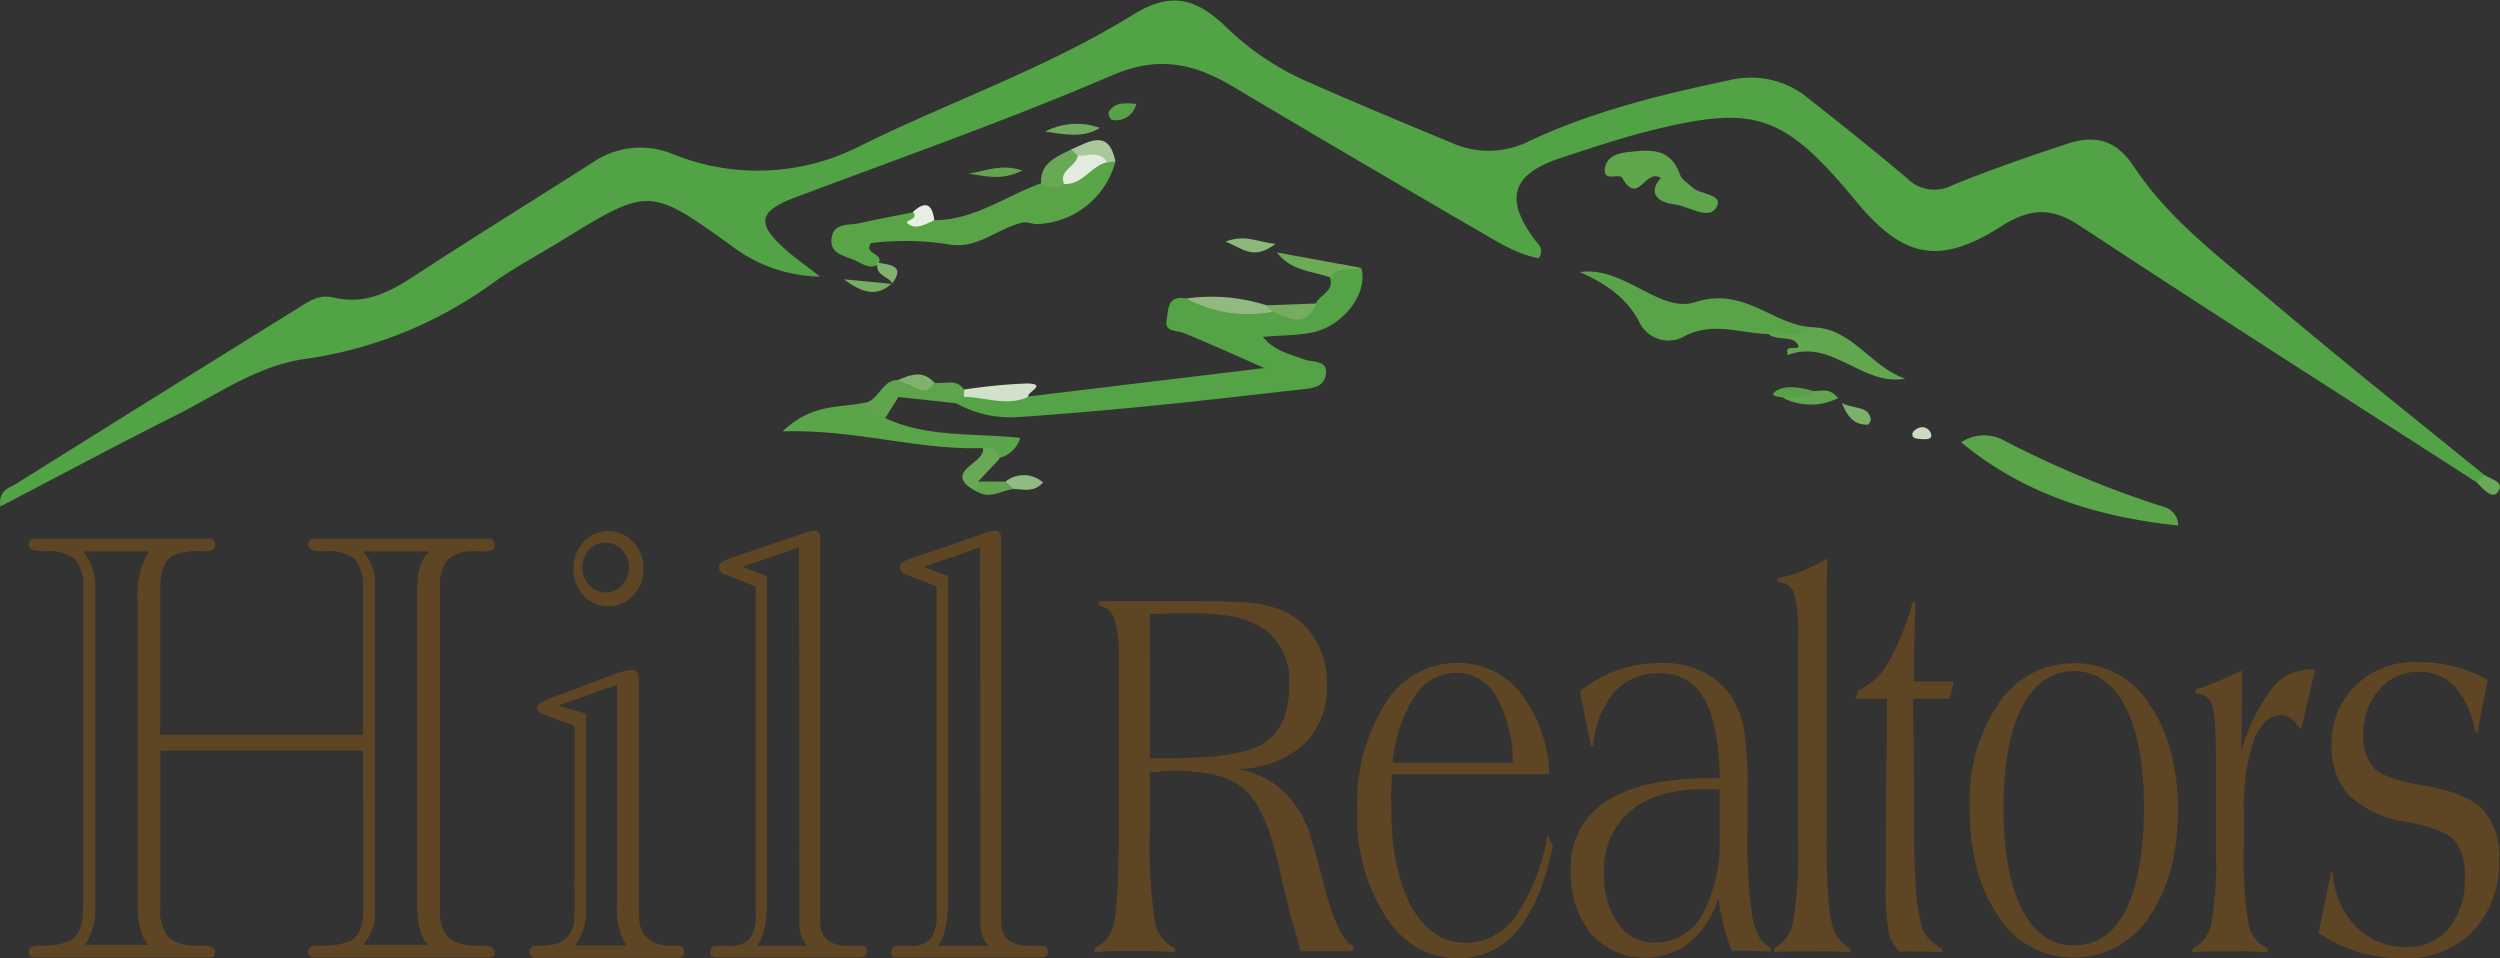 <svg id="Layer_1" data-name="Layer 1" xmlns="http://www.w3.org/2000/svg" viewBox="0 0 249.9 95.79"><rect x="0" y="0" width="249.9" height="95.79" fill="#333333" stroke="none"/><defs><style>.cls-1{fill:#52a246;}.cls-1,.cls-10,.cls-11,.cls-12,.cls-13,.cls-14,.cls-15,.cls-16,.cls-17,.cls-18,.cls-19,.cls-2,.cls-20,.cls-21,.cls-22,.cls-23,.cls-24,.cls-25,.cls-26,.cls-27,.cls-28,.cls-29,.cls-3,.cls-30,.cls-31,.cls-32,.cls-4,.cls-5,.cls-6,.cls-7,.cls-8,.cls-9{fill-rule:evenodd;}.cls-2{fill:#55a347;}.cls-3{fill:#58a447;}.cls-4{fill:#59a449;}.cls-5{fill:#5aa44a;}.cls-6{fill:#5aa449;}.cls-7{fill:#5ea54c;}.cls-8{fill:#62a650;}.cls-9{fill:#91ba81;}.cls-10{fill:#d4e1ca;}.cls-11{fill:#5da44b;}.cls-12{fill:#6caa56;}.cls-13{fill:#60a44e;}.cls-14{fill:#69a956;}.cls-15{fill:#abc89b;}.cls-16{fill:#75ac60;}.cls-17{fill:#8cb97a;}.cls-18{fill:#62a450;}.cls-19{fill:#72ab5d;}.cls-20{fill:#62a54f;}.cls-21{fill:#91bb80;}.cls-22{fill:#78ae62;}.cls-23{fill:#62a44d;}.cls-24{fill:#e7eee2;}.cls-25{fill:#7cb069;}.cls-26{fill:#80b26f;}.cls-27{fill:#57a149;}.cls-28{fill:#57a147;}.cls-29{fill:#ccdcc2;}.cls-30{fill:#81b36f;}.cls-31{fill:#6aa957;}.cls-32{fill:#e3ecde;}.cls-33{fill:#5e4524;}</style></defs><title>emailSignature</title><path class="cls-1" d="M247.47,48.44c-13.24-8.53-26.55-17-39.69-25.66-2.89-1.92-5.07-1.7-7.77,0-6.38,4.11-10,3.15-14.71-2.59-7-8.44-9.92-9.41-19.48-7.16-3.37.79-6.68,1.9-10,3-4.86,1.6-5.57,4.08-2.49,8.19.32.44.94.78.38,1.81-2.28-.42-4.26-1.71-6.25-2.87Q135.26,16.08,123.1,8.85c-3.88-2.3-7.43-3.11-12.08-1.1C100.6,12.23,89.84,16,79.23,20c-3.48,1.33-3.73,2.53-1,5,1,.92,2.14,1.69,3.63,2.86A14.91,14.91,0,0,1,73.3,25c-8.5-6.14-8.5-6.14-17.38-.68-2.35,1.43-4.79,2.73-7,4.34a41.86,41.86,0,0,1-18.76,7.46c-4.68.73-8.58,3.54-12.73,5.62-5.81,2.91-11.56,6-17.52,9.1-.22-1.7,1-1.88,1.63-2.3q14-8.76,28-17.45c1.13-.71,2.2-1.49,3.63-1.15,3.22.8,5.75-.58,8.32-2.27,5.89-3.85,11.89-7.55,17.82-11.34a8.42,8.42,0,0,1,7.89-.69,22.55,22.55,0,0,0,18.76-.89c9-4.44,18.52-7.72,27.06-13,3.73-2.34,6.27-1.87,9.39,1.13a27.33,27.33,0,0,0,8,5.42c4.89,2.16,9.86,4.23,14.8,6.28a9,9,0,0,0,7.63-.31c6.41-3,13.31-4.66,20.22-6.11a9,9,0,0,1,7.73,2c3.28,2.58,6.54,5.18,9.74,7.89a3.84,3.84,0,0,0,4.52.67c3.75-1.53,7.59-2.86,11.45-4.13,2.76-.9,4.87-.48,6.7,2.3,3.51,5.3,8.68,9.12,13.5,13.21,7.09,6,14.37,11.79,21.6,17.66C248.4,48.38,248.23,48.71,247.47,48.44Z" transform="translate(0.12 -0.21)"/><path class="cls-2" d="M131.41,30.55c.41-.9,1.88-1.22,1.41-2.58.47-2.26,2-.87,3.14-.93.71,2.47-1.84,5.84-5,6.42-1.48.28-3,.27-4.84.42,1.16,1.44,2.68,1.7,4.07,2.24.87.35,2.49,0,2.21,1.6-.23,1.28-1.52,1.31-2.6,1.44-4.63.5-9.24,1.06-13.87,1.52s-9.51.9-14.27,1.22a11.19,11.19,0,0,1-6.21-1.38c0-.68.31-1,1-1a46.34,46.34,0,0,1,6.24.32L126.26,37c-3.35-1.48-5.68-2.54-8.06-3.5-.72-.3-1.9-.07-1.71-1.25s.09-2.58,2-2.19c2.78.73,5.67.64,8.47,1.18C128.45,31.07,130.12,32.05,131.41,30.55Z" transform="translate(0.12 -0.21)"/><path class="cls-3" d="M93.27,22.22c4,0,7.12-2.42,10.68-3.69.69-.37,1.53-.22,2.21-.61,1.5-.5,2.64-1.79,4.33-1.9a2.25,2.25,0,0,1,.89.34,8.42,8.42,0,0,1-7.85,6.25c-.47,0-1-.24-1.41-.15-2.52.54-4.54,2.71-7.41,2.18a27.73,27.73,0,0,0-7.77-.13c-.76,1.11,1.28,1,.78,2l-.15.19c-.74.39-1.39-.05-2-.35-1.06-.57-2.83-.65-2.56-2.39.23-1.53,1.8-1.2,2.88-1.46,1.72-.39,3.46-.71,5.21-1.06C91.9,21.52,92.48,22.13,93.27,22.22Z" transform="translate(0.12 -0.21)"/><path class="cls-4" d="M176.66,33.6c-2.85-.05-5.64-1.34-8.6.33a3.22,3.22,0,0,1-4.26-1.42c-1.29-2.56-3.49-4-6-5.1,4.4-.65,8,4.17,11.54,3,5-1.61,7.82,2.42,11.85,2.5C179.9,34.78,178.19,33.62,176.66,33.6Z" transform="translate(0.12 -0.21)"/><path class="cls-5" d="M217.61,52.74c-8-.84-15.39-3.09-21.69-8.32a4.14,4.14,0,0,1,4.2-.22,101.85,101.85,0,0,0,16.12,6.7A1.91,1.91,0,0,1,217.61,52.74Z" transform="translate(0.12 -0.21)"/><path class="cls-6" d="M98.12,45c-6.5.22-12.67-1.89-20-1.67C81,40.56,83.66,41,86,40.51c.86.38,1.85.55,2.34,1.48,4.23,2,8.92,1.48,13.52,2a2.89,2.89,0,0,1-2.11,2C99.18,45.77,98.73,45.25,98.12,45Z" transform="translate(0.12 -0.21)"/><path class="cls-7" d="M165.89,18c-1.57-1-2.24,2.82-3.85,0-.32-.56-1.94.51-1.73-1,.17-1,1-1.42,2.07-1.56,2.27-.26,4.46-.6,5.44,2.24.15.5.8.85,1.23,1.26.8.75,3.19.66,2.4,2s-2.77-.15-4.22-.31S164.47,19.62,165.89,18Z" transform="translate(0.12 -0.21)"/><path class="cls-8" d="M176.66,33.6c1.48-.37,3.13.45,4.49-.67,3.93.12,5.75,4,9.18,5.13-4.31.8-7.35-4.07-11.77-2.35,0-.33-.07-.47,0-.57.17-.39,1.73.24.8-.77C178.84,33.85,177.47,34.25,176.66,33.6Z" transform="translate(0.12 -0.21)"/><path class="cls-9" d="M127.08,31.38a13.08,13.08,0,0,1-8.6-1.33,17.93,17.93,0,0,1,8,.68A1.42,1.42,0,0,1,127.08,31.38Z" transform="translate(0.12 -0.21)"/><path class="cls-10" d="M102.65,39.88c-2.14,1-4.29,0-6.45,0-.18-.19-.23-.35-.15-.5s.15-.23.21-.23a55.82,55.82,0,0,1,6.28-.61C104.67,38.59,102.49,39.43,102.65,39.88Z" transform="translate(0.12 -0.21)"/><path class="cls-11" d="M96.26,39.17c0,.24,0,.48-.06.73-.25.19-.49.41-.74.62-1.93-.21-3.85-.43-5.78-.62-.34-.77.06-1.23.69-1.59a25.67,25.67,0,0,0,2.91.16C94.3,38.64,95.5,38,96.26,39.17Z" transform="translate(0.12 -0.21)"/><path class="cls-12" d="M136,27c-1,.32-2.35-.26-3.14.93-1.83-.62-3.91-.62-5.35-2.49Z" transform="translate(0.12 -0.21)"/><path class="cls-13" d="M90.4,38.53c-.24.45-.47.91-.72,1.37-.43.7-.87,1.39-1.31,2.09A3.77,3.77,0,0,1,86,40.51c1.73,0,1.91-2.34,3.65-2.31A.51.51,0,0,1,90.4,38.53Z" transform="translate(0.12 -0.21)"/><path class="cls-14" d="M106.24,18.6a1.91,1.91,0,0,1-2.29-.07c-.11-2.09,1.58-2.63,3-3.38a1.06,1.06,0,0,1,1,.84C107.9,17.19,107,17.83,106.24,18.6Z" transform="translate(0.12 -0.21)"/><path class="cls-14" d="M98.12,45c.89-.15,1.53.1,1.66,1.08l-2.14,2.28a.67.67,0,0,1-.1,1C93.76,47.37,98.55,46.5,98.12,45Z" transform="translate(0.12 -0.21)"/><path class="cls-15" d="M107.61,15.78c-.21-.22-.43-.43-.64-.63,1.81-.81,3.76-2.08,4.41,1.21l-.84.07C109.58,16.11,108.4,16.78,107.61,15.78Z" transform="translate(0.12 -0.21)"/><path class="cls-16" d="M127.08,31.38l-.63-.65,5-.18C130.42,33.1,128.7,32,127.08,31.38Z" transform="translate(0.12 -0.21)"/><path class="cls-17" d="M127.38,24.59c-2.24,1.69-3.21.46-5-.23C124.38,23.61,125.51,24.39,127.38,24.59Z" transform="translate(0.12 -0.21)"/><path class="cls-18" d="M181.17,39.3c.78,0,1.63-.35,2.44.71a6.11,6.11,0,0,1-5.45,0C179,39.11,180.26,40,181.17,39.3Z" transform="translate(0.12 -0.21)"/><path class="cls-19" d="M109.83,13c-1.72,1-3.17.68-5.48.37A6.75,6.75,0,0,1,109.83,13Z" transform="translate(0.12 -0.21)"/><path class="cls-20" d="M96.72,17.56c1.71-.27,3.27-1,5.35-.31C100,18.31,98.29,17.81,96.72,17.56Z" transform="translate(0.12 -0.21)"/><path class="cls-21" d="M100.39,48.35a2.92,2.92,0,0,1,3.76.09c-1,1.07-2,.64-3,.66C100.91,48.84,100.46,48.78,100.39,48.35Z" transform="translate(0.12 -0.21)"/><path class="cls-22" d="M89,28.56c-1.63,1.52-3.2.71-4.77-.43l4.84.46Z" transform="translate(0.12 -0.21)"/><path class="cls-23" d="M100.39,48.35c.26.24.52.5.78.75-1.2.12-2.36,1.06-3.63.24,0-.34.07-.68.1-1Z" transform="translate(0.12 -0.21)"/><path class="cls-24" d="M93.27,22.22c-.86.39-1.78,1-2.63.36-.53-.36,1.21-.4.49-1.18C92.41,20.23,93.08,20.62,93.27,22.22Z" transform="translate(0.12 -0.21)"/><path class="cls-25" d="M184,40.51c1.42.64,2.64.26,2.89,1.62,0,.17-.2.53-.32.53C185.48,42.68,184.68,42.21,184,40.51Z" transform="translate(0.12 -0.21)"/><path class="cls-26" d="M90.4,38.53l-.72-.33c1.26-.58,2.49-1,3.6.27C92.35,40,91.37,38.8,90.4,38.53Z" transform="translate(0.12 -0.21)"/><path class="cls-27" d="M113.46,10.6a2.08,2.08,0,0,1-2.41,1.6c-.15,0-.45-.62-.35-.78C111.25,10.47,112.15,10.47,113.46,10.6Z" transform="translate(0.12 -0.21)"/><path class="cls-28" d="M181.17,39.3c-.83,1-2,.43-3,.68-.4-.15-1.64-.11-.72-.71S179.9,38.93,181.17,39.3Z" transform="translate(0.12 -0.21)"/><path class="cls-29" d="M192.88,43.51c.21.51-.22.6-.52.6s-1.12,0-1.26-.25c-.24-.44.28-.79.68-.91A.91.91,0,0,1,192.88,43.51Z" transform="translate(0.12 -0.21)"/><path class="cls-30" d="M87.57,26.66v-.17l.16,0c1.24.2,2.65.31,1.31,2.08l.08,0C88.72,27.86,87.45,27.79,87.57,26.66Z" transform="translate(0.12 -0.21)"/><path class="cls-31" d="M247.47,48.44l.76-.74c.7.42,2.12.73,1.3,1.73C249,50.13,248.05,49.07,247.47,48.44Z" transform="translate(0.12 -0.21)"/><path class="cls-32" d="M107.61,15.78c1,.07,2.19-.59,2.93.65-1.63.36-2.43,2.29-4.3,2.17C105.67,17.17,107.5,16.87,107.61,15.78Z" transform="translate(0.12 -0.21)"/><path class="cls-33" d="M36.16,75.23H15.91V90.92a4.16,4.16,0,0,0,.82,3,4.46,4.46,0,0,0,3.09.8c1,0,1.56.21,1.56.64s-.19.56-.58.56H3.35c-.39,0-.59-.18-.59-.56s.32-.66,1-.64A6.64,6.64,0,0,0,7,94.2c.79-.5,1.19-1.6,1.19-3.28V59.12a4.2,4.2,0,0,0-.81-3,4.37,4.37,0,0,0-3.08-.8c-1,0-1.56-.21-1.56-.62s.2-.65.59-.65H20.8c.39,0,.58.22.58.65s-.33.64-1,.62a7,7,0,0,0-3.3.47c-.8.51-1.19,1.61-1.19,3.32V73.66H36.16V59.12a4.25,4.25,0,0,0-.8-3,4.4,4.4,0,0,0-3.08-.8c-1.06,0-1.59-.21-1.59-.62s.2-.65.61-.65H48.67c.44,0,.66.21.66.64s-.24.57-.71.63H47.48a3.9,3.9,0,0,0-2.84.81,4.22,4.22,0,0,0-.78,2.92V90.92a4.16,4.16,0,0,0,.82,3,4.44,4.44,0,0,0,3.07.8c1,0,1.58.21,1.58.64s-.22.56-.66.56H31.3c-.41,0-.61-.18-.61-.56s.31-.64.92-.64A7.14,7.14,0,0,0,35,94.23c.81-.52,1.21-1.63,1.21-3.31ZM14.77,55.33H8.21A5.64,5.64,0,0,1,9.4,59V91.09a6.48,6.48,0,0,1-1,3.56h6.32c-.73-.77-1.09-2.11-1.09-4V60.15A8.17,8.17,0,0,1,14.77,55.33Zm28.06,0H36.16a4.4,4.4,0,0,1,1.19,3V91.2a4.51,4.51,0,0,1-1.19,3.45h6.51c-.72-.65-1.09-2-1.09-4.15V59.17C41.58,57.26,42,56,42.83,55.33Z" transform="translate(0.12 -0.21)"/><path class="cls-33" d="M57.32,72.77l-3.17-1.15a.79.79,0,0,1-.61-.76c0-.25.65-.61,2-1.1l5.37-2A7.42,7.42,0,0,1,63,67.17c.51,0,.76.33.76,1V91.75c0,1.86,1,2.84,2.89,3h1a.57.57,0,0,1,.61.64c0,.38-.21.56-.61.56H53.44c-.41,0-.61-.18-.61-.56a.57.57,0,0,1,.61-.64h.87c2-.13,3-1.14,3-3Zm4.23-4.11-5.89,2.08,2.8.81V90.86a5.89,5.89,0,0,1-1.08,3.85h5.1a6.92,6.92,0,0,1-.93-3.85Zm-.87-7.86a3.26,3.26,0,0,1-2.48-1.09,3.71,3.71,0,0,1-1-2.64,3.75,3.75,0,0,1,1-2.67,3.39,3.39,0,0,1,5,0,3.77,3.77,0,0,1,1,2.67,3.74,3.74,0,0,1-1,2.64A3.28,3.28,0,0,1,60.68,60.8Zm-.26-6.34a2.16,2.16,0,0,0-1.66.73,2.45,2.45,0,0,0-.67,1.74,2.52,2.52,0,0,0,.67,1.77,2.24,2.24,0,0,0,3.31,0,2.52,2.52,0,0,0,.67-1.77,2.45,2.45,0,0,0-.67-1.74A2.15,2.15,0,0,0,60.42,54.46Z" transform="translate(0.12 -0.21)"/><path class="cls-33" d="M75.42,58.84l-3.07-1.21a.78.78,0,0,1-.61-.76c0-.32.41-.62,1.24-.9l6.93-2.35a5.19,5.19,0,0,1,1.38-.37c.38,0,.58.29.58.87V92.35c0,1.61.94,2.41,2.83,2.41h1.35c.31,0,.47.17.47.51s-.17.64-.53.64H71.32c-.3,0-.45-.17-.45-.5s.18-.65.55-.65h1.3a2.58,2.58,0,0,0,2.1-.73,4.07,4.07,0,0,0,.6-2.55Zm4.33-3.91-5.63,1.94,2.43.93V90.27c0,2.12-.34,3.61-1,4.49h5a3.57,3.57,0,0,1-.77-2.52Z" transform="translate(0.12 -0.21)"/><path class="cls-33" d="M93.51,58.84l-3.07-1.21a.79.79,0,0,1-.61-.76c0-.32.42-.62,1.25-.9L98,53.62a5.19,5.19,0,0,1,1.38-.37c.39,0,.58.29.58.87V92.35c0,1.61.94,2.41,2.83,2.41h1.35q.48,0,.48.51c0,.43-.18.64-.53.64H89.41c-.3,0-.45-.17-.45-.5s.19-.65.56-.65h1.29a2.55,2.55,0,0,0,2.1-.73,4.07,4.07,0,0,0,.6-2.55Zm4.34-3.91-5.64,1.94,2.44.93V90.27c0,2.12-.35,3.61-1,4.49h5a3.57,3.57,0,0,1-.76-2.52Z" transform="translate(0.12 -0.21)"/><path class="cls-33" d="M129.9,95.29c-.26-.89-.51-1.79-.76-2.68s-.47-1.82-.7-2.76l-1-4.08q-1.12-4.72-3.12-6.62c-1.34-1.26-3.69-1.89-7.07-1.89q-.45,0-1.26.06l-1.17.09v5.71a49.83,49.83,0,0,0,.51,9.21,3.44,3.44,0,0,0,2,2.64l0,.43q-1.18-.09-2.22-.12c-.68,0-1.33,0-1.93,0s-1.26,0-1.91,0-1.32.06-2,.12l0-.43a3.3,3.3,0,0,0,1.94-2.45c.33-1.27.5-4.41.5-9.4V66.66a15.43,15.43,0,0,0-.42-4.61,2.17,2.17,0,0,0-1.57-1.33V60.3l2.34,0h7.08q4,0,5.73.18a11.23,11.23,0,0,1,2.88.64A7.16,7.16,0,0,1,131.28,64a8.43,8.43,0,0,1,1.23,4.6,7.91,7.91,0,0,1-2.38,6.09,10,10,0,0,1-6.65,2.38,9,9,0,0,1,4.71,2.23A10.9,10.9,0,0,1,131,84.2c.31,1,.7,2.43,1.16,4.26,1,3.83,2,5.94,3,6.3v.53l-1.74,0-1.29,0H131ZM114.84,76,116,76l.72,0c5,0,8.19-.54,9.73-1.64s2.3-3,2.3-5.69a6.39,6.39,0,0,0-2.28-5.41c-1.51-1.16-3.88-1.74-7.09-1.74l-2.19,0-2.38.08Z" transform="translate(0.12 -0.21)"/><path class="cls-33" d="M154.55,83.67l.55,1.08c-.74,3.71-1.91,6.52-3.51,8.41a7.58,7.58,0,0,1-6,2.84c-2.94,0-5.34-1.39-7.22-4.18a18.75,18.75,0,0,1-2.82-10.7,18.43,18.43,0,0,1,2.78-10.54,8.37,8.37,0,0,1,7.19-4.1,7.9,7.9,0,0,1,6.36,3,14.11,14.11,0,0,1,2.88,8.12H139c0,.53,0,1-.05,1.54s0,1.1,0,1.8c0,4.14.68,7.42,2,9.86s3.19,3.65,5.48,3.65a6.12,6.12,0,0,0,5-2.73A19.73,19.73,0,0,0,154.55,83.67Zm-15.46-7.23h12a13,13,0,0,0-1.63-6.56,4.57,4.57,0,0,0-4-2.43,5,5,0,0,0-4.16,2.34A14.94,14.94,0,0,0,139.09,76.44Z" transform="translate(0.12 -0.21)"/><path class="cls-33" d="M176.91,95.34h-.11c-1.3-.07-2.24-.1-2.82-.1h-1a22.77,22.77,0,0,1-.8-2.5,24.45,24.45,0,0,1-.52-2.68,9.92,9.92,0,0,1-2.93,4.39,7.28,7.28,0,0,1-9.82-.89,9.72,9.72,0,0,1-2-6.45,7.66,7.66,0,0,1,3.55-6.82Q164,78,170.87,78l.91,0c-.06-3.59-.57-6.24-1.55-7.94a4.82,4.82,0,0,0-4.48-2.55,5.8,5.8,0,0,0-4.49,1.88,9.49,9.49,0,0,0-2.14,5.4h-.2l-1.12-5.49a12.74,12.74,0,0,1,3.84-2.12,13.76,13.76,0,0,1,4.38-.7,9.11,9.11,0,0,1,4.06.87,7.19,7.19,0,0,1,2.85,2.47A9.28,9.28,0,0,1,174.19,73a35.88,35.88,0,0,1,.38,6.21v3.87a51.17,51.17,0,0,0,.51,9c.34,1.56.94,2.5,1.83,2.83ZM171.78,79.1l-.59,0-1,0q-4.77,0-7.37,2.2a7.72,7.72,0,0,0-2.6,6.24,8.38,8.38,0,0,0,1.39,5,4.37,4.37,0,0,0,3.7,1.89,5.29,5.29,0,0,0,4.73-2.82,15,15,0,0,0,1.72-7.83V79.1Z" transform="translate(0.12 -0.21)"/><path class="cls-33" d="M177.21,95.4V95a3.59,3.59,0,0,0,1.89-2.57,42.5,42.5,0,0,0,.52-8.57V64.11a15.25,15.25,0,0,0-.42-4.65,1.73,1.73,0,0,0-1.63-1.05V58a12.86,12.86,0,0,0,2.4-.69,21,21,0,0,0,2.61-1.3q-.09,1.73-.12,4c0,1.52,0,3.36,0,5.52v18q0,6.94.51,8.85A3.64,3.64,0,0,0,184.85,95l0,.43c-.62-.06-1.25-.1-1.91-.12s-1.31,0-2,0c-.83,0-1.53,0-2.09,0S177.75,95.34,177.21,95.4Z" transform="translate(0.12 -0.21)"/><path class="cls-33" d="M185.39,70.05l.21-.81a6.87,6.87,0,0,0,3-2.75,26.34,26.34,0,0,0,2.49-6.14h.28c-.05,1-.09,2.21-.12,3.54s-.06,2.8-.07,4.43h3.94v.36l-.38,1.37h-3.62l.09,12.49q0,7.36.62,9.63A3.54,3.54,0,0,0,194,95v.37l-2.56-.06-1.71,0a3.84,3.84,0,0,1-1.06-1.92,25.11,25.11,0,0,1-.29-4.86V85.17c0-.63,0-1.18,0-1.66l.14-13.46Z" transform="translate(0.12 -0.21)"/><path class="cls-33" d="M196.76,80.91a17.36,17.36,0,0,1,2.91-10.4,8.93,8.93,0,0,1,7.54-4,8.79,8.79,0,0,1,7.5,4.07q2.86,4.08,2.87,10.62t-2.87,10.66a8.91,8.91,0,0,1-7.62,4.06,8.7,8.7,0,0,1-7.46-4.15Q196.75,87.59,196.76,80.91Zm3.39,0q0,6.57,1.85,10.19t5.21,3.61c2.24,0,4-1.18,5.17-3.56s1.81-5.77,1.81-10.19-.62-7.68-1.85-10.08-3-3.59-5.16-3.59-3.94,1.2-5.18,3.59S200.15,76.67,200.15,81Z" transform="translate(0.12 -0.21)"/><path class="cls-33" d="M219.05,95.4V95a3.3,3.3,0,0,0,1.83-2.3,33.46,33.46,0,0,0,.5-7.45V75.85c0-2.9-.14-4.67-.42-5.3a1.69,1.69,0,0,0-1.61-1l0-.42c.64-.21,1.34-.46,2.09-.76s1.6-.68,2.55-1.13l-.07,8.16a18.19,18.19,0,0,1,2.89-6.15,4.82,4.82,0,0,1,3.76-2.12l.45,0,.29,0-1.4,5.91h-.18a2.82,2.82,0,0,0-.8-1,1.64,1.64,0,0,0-1-.33c-1.2,0-2.12.83-2.75,2.47a20.82,20.82,0,0,0-1,7.19v3.14a40.09,40.09,0,0,0,.48,8.1A3.32,3.32,0,0,0,226.54,95l0,.43c-.64-.06-1.27-.1-1.9-.12s-1.24,0-1.85,0-1.07,0-1.69,0S219.78,95.34,219.05,95.4Z" transform="translate(0.12 -0.21)"/><path class="cls-33" d="M231.65,93.45l1.25-6.07h.17a8.42,8.42,0,0,0,2.3,5.44,6.84,6.84,0,0,0,5.09,2.05A5.22,5.22,0,0,0,244.67,93a7.45,7.45,0,0,0,1.59-5,5.64,5.64,0,0,0-1-3.73q-1-1.18-4.89-1.92a10.43,10.43,0,0,1-5.65-2.61,7.09,7.09,0,0,1-1.77-5.09,7.94,7.94,0,0,1,2.38-5.9,8.35,8.35,0,0,1,6.13-2.36,15.81,15.81,0,0,1,3.85.46,12.12,12.12,0,0,1,3.23,1.33l-1,5.18h-.25a8.83,8.83,0,0,0-2-4.48,4.67,4.67,0,0,0-3.61-1.51,5,5,0,0,0-4,1.81,6.74,6.74,0,0,0-1.56,4.55,4.4,4.4,0,0,0,1.1,3.28q1.09,1.08,4.86,1.71,4.29.72,5.94,2.38a6.76,6.76,0,0,1,1.66,5,10,10,0,0,1-2.6,7.2A9.37,9.37,0,0,1,240,96a15,15,0,0,1-4.39-.63A14.4,14.4,0,0,1,231.65,93.45Z" transform="translate(0.12 -0.21)"/></svg>